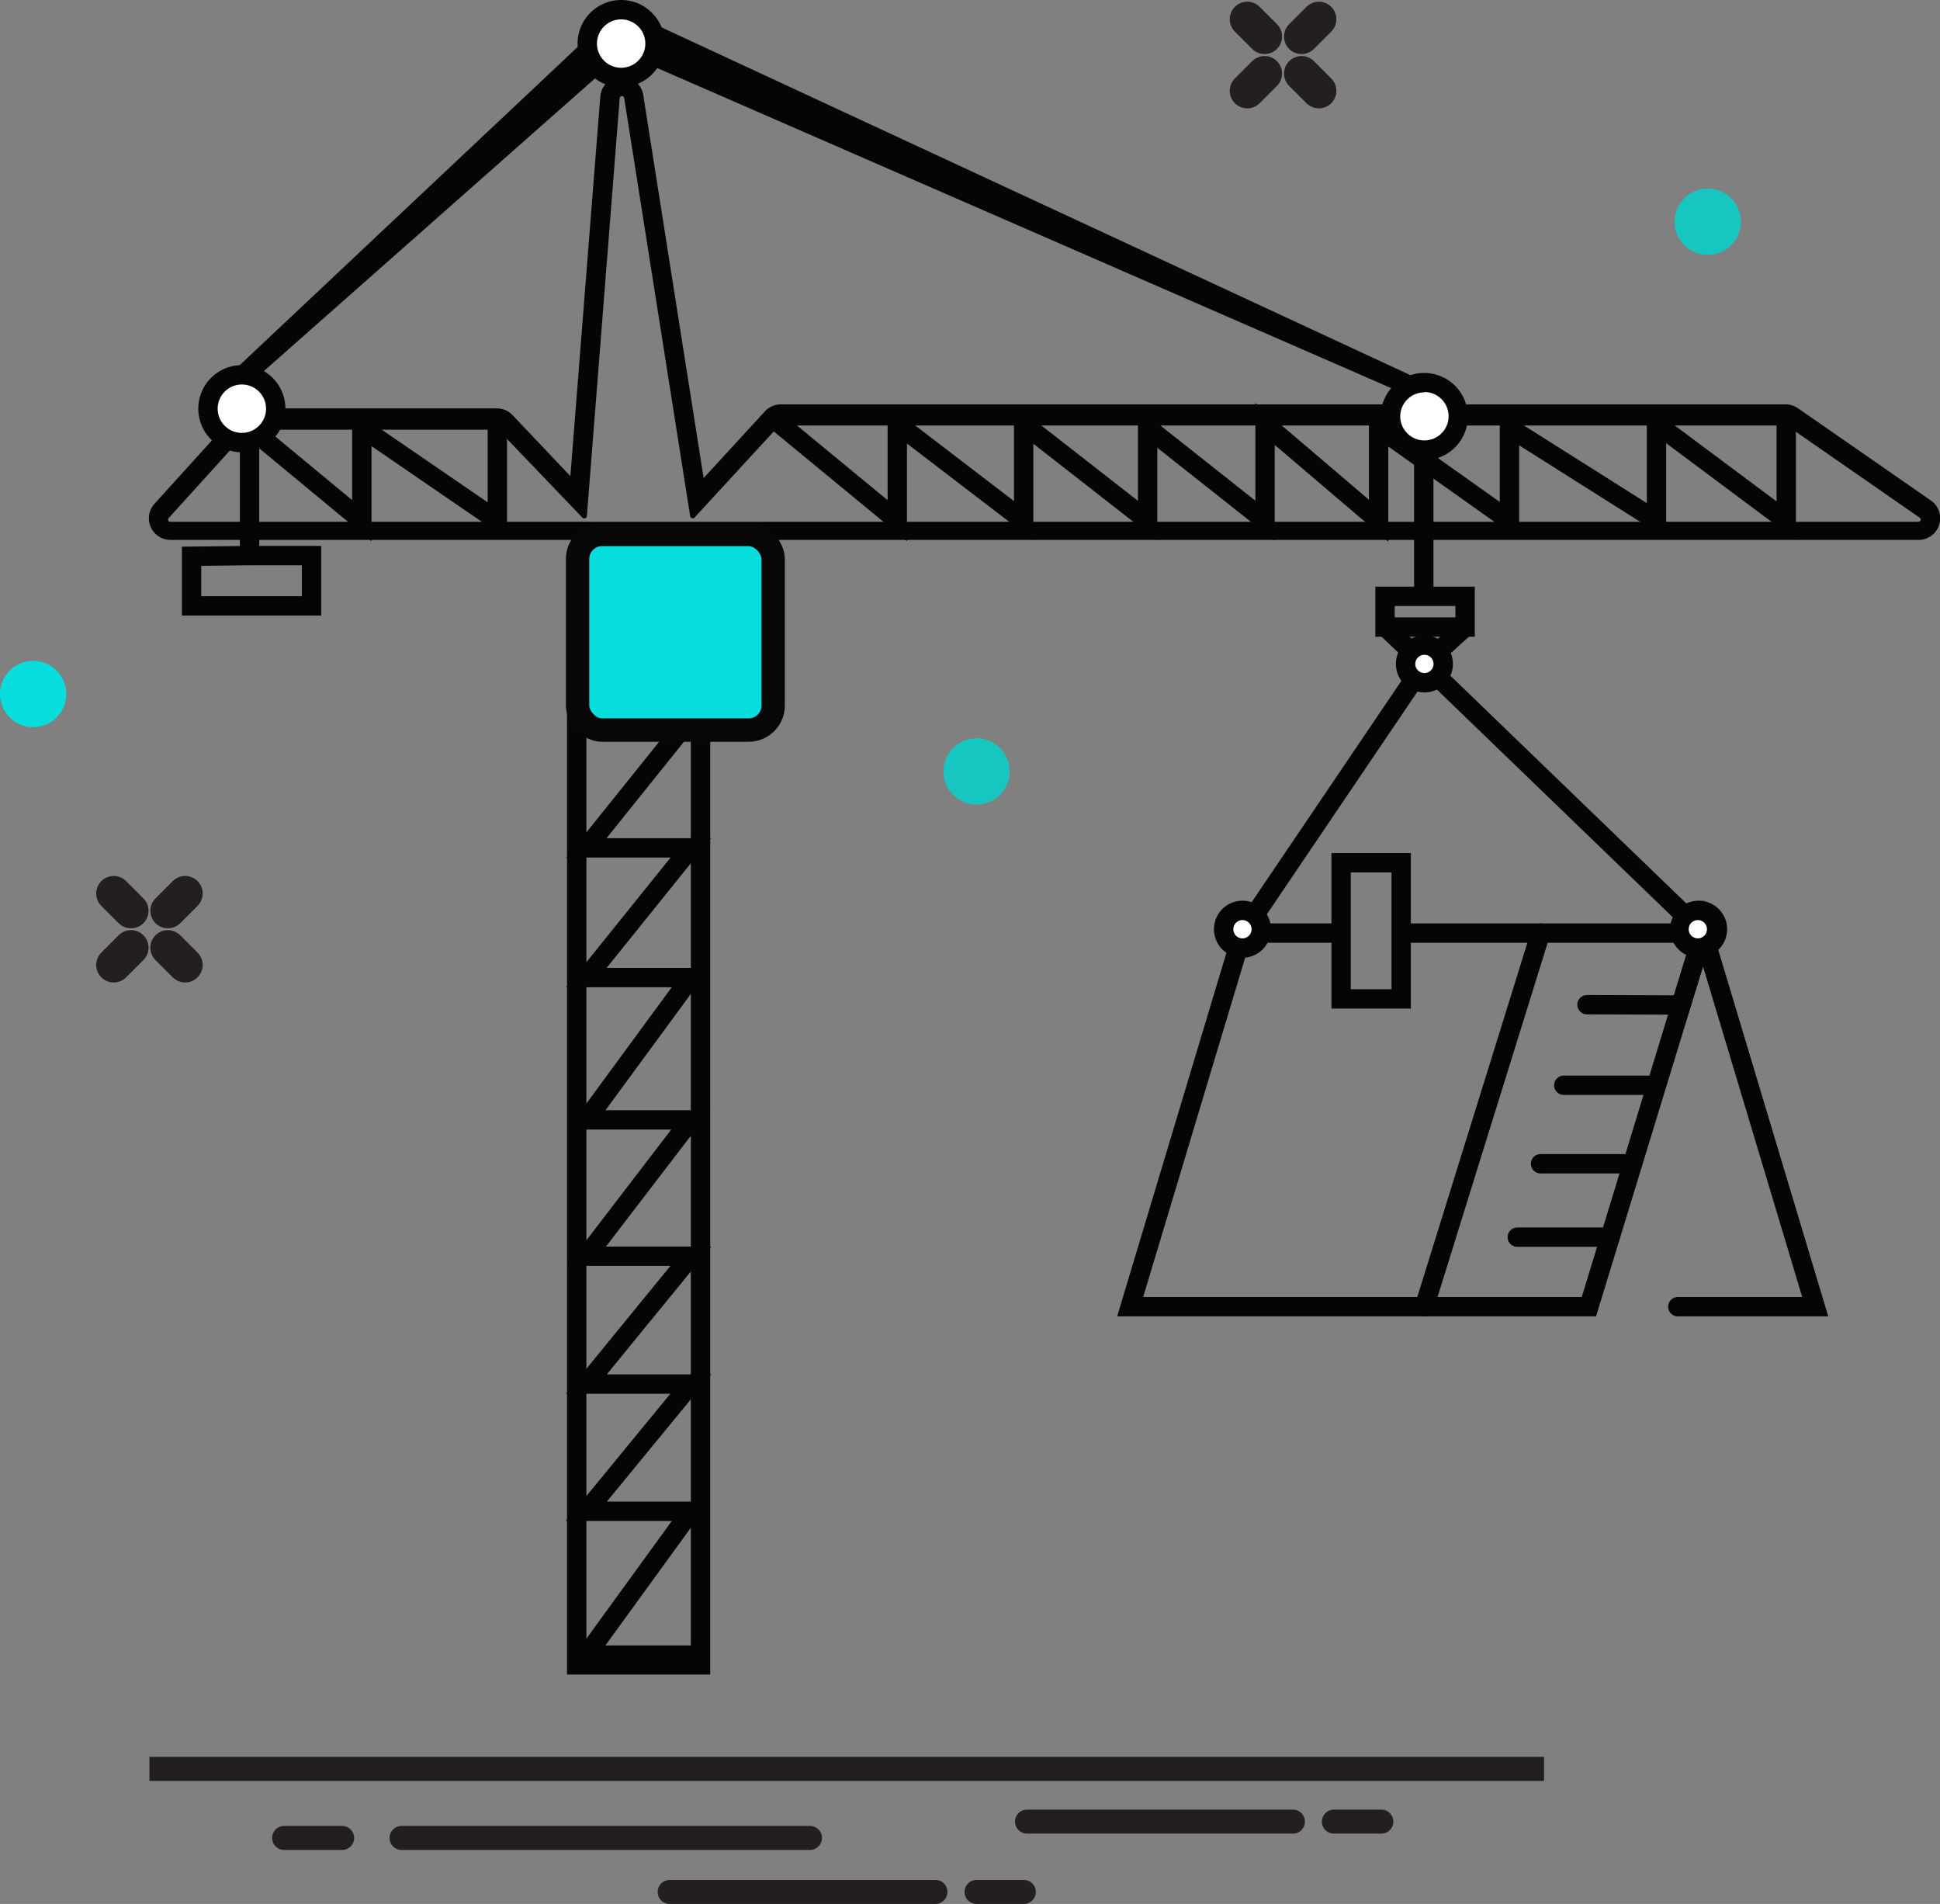 <svg xmlns="http://www.w3.org/2000/svg" viewBox="0 0 121.12 118.84"><rect x="0" y="0" width="121.12" height="118.84" fill="#808080" stroke="none"/><title>Resurs 5</title><g id="Lager_2" data-name="Lager 2"><g id="Lager_1-2" data-name="Lager 1"><polyline points="87.48 58.24 96.18 58.24 106.33 58.24 99.2 81.56 70.56 81.56 77.57 58.24 83.73 58.24 83.73 62.35 87.48 62.35 87.48 53.85 83.73 53.85 83.73 58.24" style="fill:none;stroke:#050505;stroke-linecap:round;stroke-miterlimit:10;stroke-width:1.208px"/><polyline points="104.75 81.56 113.33 81.56 106.33 58.24 104.95 62.73 99.08 62.71" style="fill:none;stroke:#050505;stroke-linecap:round;stroke-miterlimit:10;stroke-width:1.208px"/><line x1="103.42" y1="67.74" x2="97.63" y2="67.74" style="fill:none;stroke:#050505;stroke-linecap:round;stroke-miterlimit:10;stroke-width:1.208px"/><line x1="101.92" y1="72.64" x2="96.18" y2="72.64" style="fill:none;stroke:#050505;stroke-linecap:round;stroke-miterlimit:10;stroke-width:1.208px"/><line x1="100.52" y1="77.22" x2="94.73" y2="77.22" style="fill:none;stroke:#050505;stroke-linecap:round;stroke-miterlimit:10;stroke-width:1.208px"/><line x1="88.93" y1="81.56" x2="96.18" y2="58.24" style="fill:none;stroke:#050505;stroke-linecap:round;stroke-miterlimit:10;stroke-width:1.208px"/><path d="M43.13,44.81v58.51H36.61V44.81h6.52m1.21-1.21H35.4v60.92h8.94V43.6Z" style="fill:#050505"/><polyline points="43.13 103.31 36.61 103.31 43.13 94.33 36.61 94.33 43.13 86.39 36.61 86.39 43.13 78.41 36.61 78.41 43.13 69.9 36.61 69.9 43.13 61.02 36.61 61.02 43.13 52.92 36.61 52.92 43.13 44.8 44.49 44.8" style="fill:none;stroke:#050505;stroke-linecap:round;stroke-miterlimit:10;stroke-width:1.208px"/><path d="M38.83,6a.14.14,0,0,1,.14.12l4.12,26.1a.14.14,0,0,0,.14.12.14.14,0,0,0,.1,0l5.32-5.78a.14.14,0,0,1,.1,0h62.73l.08,0,8.3,5.76a.14.14,0,0,1-.08.25H10.63a.14.14,0,0,1-.1-.23l5-5.52a.14.14,0,0,1,.1,0H31a.14.14,0,0,1,.1,0l5.3,5.53a.14.14,0,0,0,.1,0,.14.14,0,0,0,.14-.13L38.69,6.13A.14.14,0,0,1,38.83,6m0-1.21h0A1.34,1.34,0,0,0,37.48,6L35.61,29.72,32,25.91a1.35,1.35,0,0,0-1-.42H15.64a1.35,1.35,0,0,0-1,.44l-5,5.52a1.35,1.35,0,0,0,1,2.25H119.78a1.35,1.35,0,0,0,.77-2.46l-8.3-5.76a1.34,1.34,0,0,0-.77-.24H48.75a1.35,1.35,0,0,0-1,.44l-3.82,4.16L40.16,5.93A1.34,1.34,0,0,0,38.83,4.8Z" style="fill:#050505"/><polyline points="31.05 26.7 31.05 32.5 22.59 26.7 22.59 32.5 15.58 26.7 15.58 32.5 15.58 34.68 19.45 34.68 19.45 37.82 11.96 37.82 11.96 34.72 15.58 34.68" style="fill:none;stroke:#050505;stroke-linecap:round;stroke-miterlimit:10;stroke-width:1.208px"/><polyline points="48.69 26.46 56.02 32.5 56.02 26.46 63.91 32.5 63.91 26.46 71.65 32.5 71.65 26.7 78.98 32.5 78.98 26.46 86.07 32.5 86.07 26.7 94.24 32.5 94.24 26.7 103.42 32.5 103.42 26.46 111.52 32.5 111.52 26.46" style="fill:none;stroke:#050505;stroke-linecap:round;stroke-miterlimit:10;stroke-width:1.208px"/><path d="M38.78,5" style="fill:none;stroke:#050505;stroke-linecap:round;stroke-miterlimit:10;stroke-width:1.208px"/><path d="M88.93,37.22h2.54v1.92h-5V37.22h2.42V24.47L40.17,1.85a2.26,2.26,0,0,0-2.5.4L13.81,24.71l25-22.09L88.93,24.47" style="fill:none;stroke:#050505;stroke-linecap:round;stroke-miterlimit:10;stroke-width:1.208px"/><polyline points="91.46 39.15 88.93 41.45 86.51 39.15" style="fill:none;stroke:#050505;stroke-linecap:round;stroke-miterlimit:10;stroke-width:1.208px"/><polyline points="77.57 58.24 88.93 41.45 106.33 58.24" style="fill:none;stroke:#050505;stroke-linecap:round;stroke-miterlimit:10;stroke-width:1.208px"/><circle cx="88.93" cy="41.45" r="1.18" style="fill:#fff"/><path d="M88.93,40.87a.57.57,0,1,1-.57.57.57.57,0,0,1,.57-.57m0-1.21a1.78,1.78,0,1,0,1.78,1.78,1.78,1.78,0,0,0-1.78-1.78Z" style="fill:#050505"/><circle cx="106.04" cy="58" r="1.18" style="fill:#fff"/><path d="M106,57.43a.57.57,0,1,1-.57.57.57.57,0,0,1,.57-.57m0-1.21A1.78,1.78,0,1,0,107.83,58,1.78,1.78,0,0,0,106,56.22Z" style="fill:#050505"/><circle cx="77.57" cy="58" r="1.18" style="fill:#fff"/><path d="M77.57,57.43A.57.57,0,1,1,77,58a.57.57,0,0,1,.57-.57m0-1.21A1.78,1.78,0,1,0,79.35,58a1.78,1.78,0,0,0-1.78-1.78Z" style="fill:#050505"/><circle cx="88.93" cy="25.98" r="2.11" style="fill:#fff"/><path d="M88.93,24.47A1.51,1.51,0,1,1,87.42,26a1.51,1.51,0,0,1,1.51-1.51m0-1.21A2.72,2.72,0,1,0,91.64,26a2.72,2.72,0,0,0-2.72-2.72Z" style="fill:#050505"/><circle cx="15.1" cy="25.5" r="2.11" style="fill:#fff"/><path d="M15.1,24a1.51,1.51,0,1,1-1.51,1.51A1.51,1.51,0,0,1,15.1,24m0-1.21a2.72,2.72,0,1,0,2.72,2.72,2.72,2.72,0,0,0-2.72-2.72Z" style="fill:#050505"/><circle cx="38.78" cy="2.72" r="2.11" style="fill:#fff"/><path d="M38.78,1.21a1.51,1.51,0,1,1-1.51,1.51,1.51,1.51,0,0,1,1.51-1.51m0-1.21A2.72,2.72,0,1,0,41.5,2.72,2.72,2.72,0,0,0,38.78,0Z" style="fill:#050505"/><line x1="41.81" y1="118.09" x2="58.4" y2="118.09" style="fill:none;stroke:#231f20;stroke-linecap:round;stroke-miterlimit:10;stroke-width:1.5px"/><line x1="60.97" y1="118.09" x2="63.92" y2="118.09" style="fill:none;stroke:#231f20;stroke-linecap:round;stroke-miterlimit:10;stroke-width:1.5px"/><line x1="64.12" y1="113.7" x2="80.72" y2="113.7" style="fill:none;stroke:#231f20;stroke-linecap:round;stroke-miterlimit:10;stroke-width:1.5px"/><line x1="83.28" y1="113.7" x2="86.24" y2="113.7" style="fill:none;stroke:#231f20;stroke-linecap:round;stroke-miterlimit:10;stroke-width:1.5px"/><line x1="17.74" y1="114.72" x2="21.36" y2="114.72" style="fill:none;stroke:#231f20;stroke-linecap:round;stroke-miterlimit:10;stroke-width:1.5px"/><line x1="25.07" y1="114.72" x2="50.57" y2="114.72" style="fill:none;stroke:#231f20;stroke-linecap:round;stroke-miterlimit:10;stroke-width:1.5px"/><line x1="9.33" y1="110.41" x2="96.4" y2="110.41" style="fill:#fff;stroke:#231f20;stroke-miterlimit:10;stroke-width:1.5px"/><line x1="82.34" y1="1.2" x2="81.26" y2="2.28" style="fill:none;stroke:#231f20;stroke-linecap:round;stroke-miterlimit:10;stroke-width:2.187px"/><line x1="78.95" y1="4.59" x2="77.87" y2="5.67" style="fill:none;stroke:#231f20;stroke-linecap:round;stroke-miterlimit:10;stroke-width:2.187px"/><line x1="82.34" y1="5.67" x2="81.26" y2="4.59" style="fill:none;stroke:#231f20;stroke-linecap:round;stroke-miterlimit:10;stroke-width:2.187px"/><line x1="78.95" y1="2.28" x2="77.87" y2="1.2" style="fill:none;stroke:#231f20;stroke-linecap:round;stroke-miterlimit:10;stroke-width:2.187px"/><line x1="11.56" y1="55.77" x2="10.48" y2="56.85" style="fill:none;stroke:#231f20;stroke-linecap:round;stroke-miterlimit:10;stroke-width:2.187px"/><line x1="8.18" y1="59.15" x2="7.1" y2="60.23" style="fill:none;stroke:#231f20;stroke-linecap:round;stroke-miterlimit:10;stroke-width:2.187px"/><line x1="11.56" y1="60.23" x2="10.48" y2="59.15" style="fill:none;stroke:#231f20;stroke-linecap:round;stroke-miterlimit:10;stroke-width:2.187px"/><line x1="8.18" y1="56.85" x2="7.1" y2="55.77" style="fill:none;stroke:#231f20;stroke-linecap:round;stroke-miterlimit:10;stroke-width:2.187px"/><circle cx="106.62" cy="13.84" r="2.07" style="fill:#17c6c1"/><circle cx="2.07" cy="43.32" r="2.07" style="fill:#07dddd"/><circle cx="60.97" cy="48.15" r="2.07" style="fill:#17c6c1"/><rect x="36.06" y="33.36" width="12.21" height="12.21" rx="1.53" ry="1.53" style="fill:#07dddd;stroke:#070707;stroke-miterlimit:10;stroke-width:1.458px"/></g></g></svg>